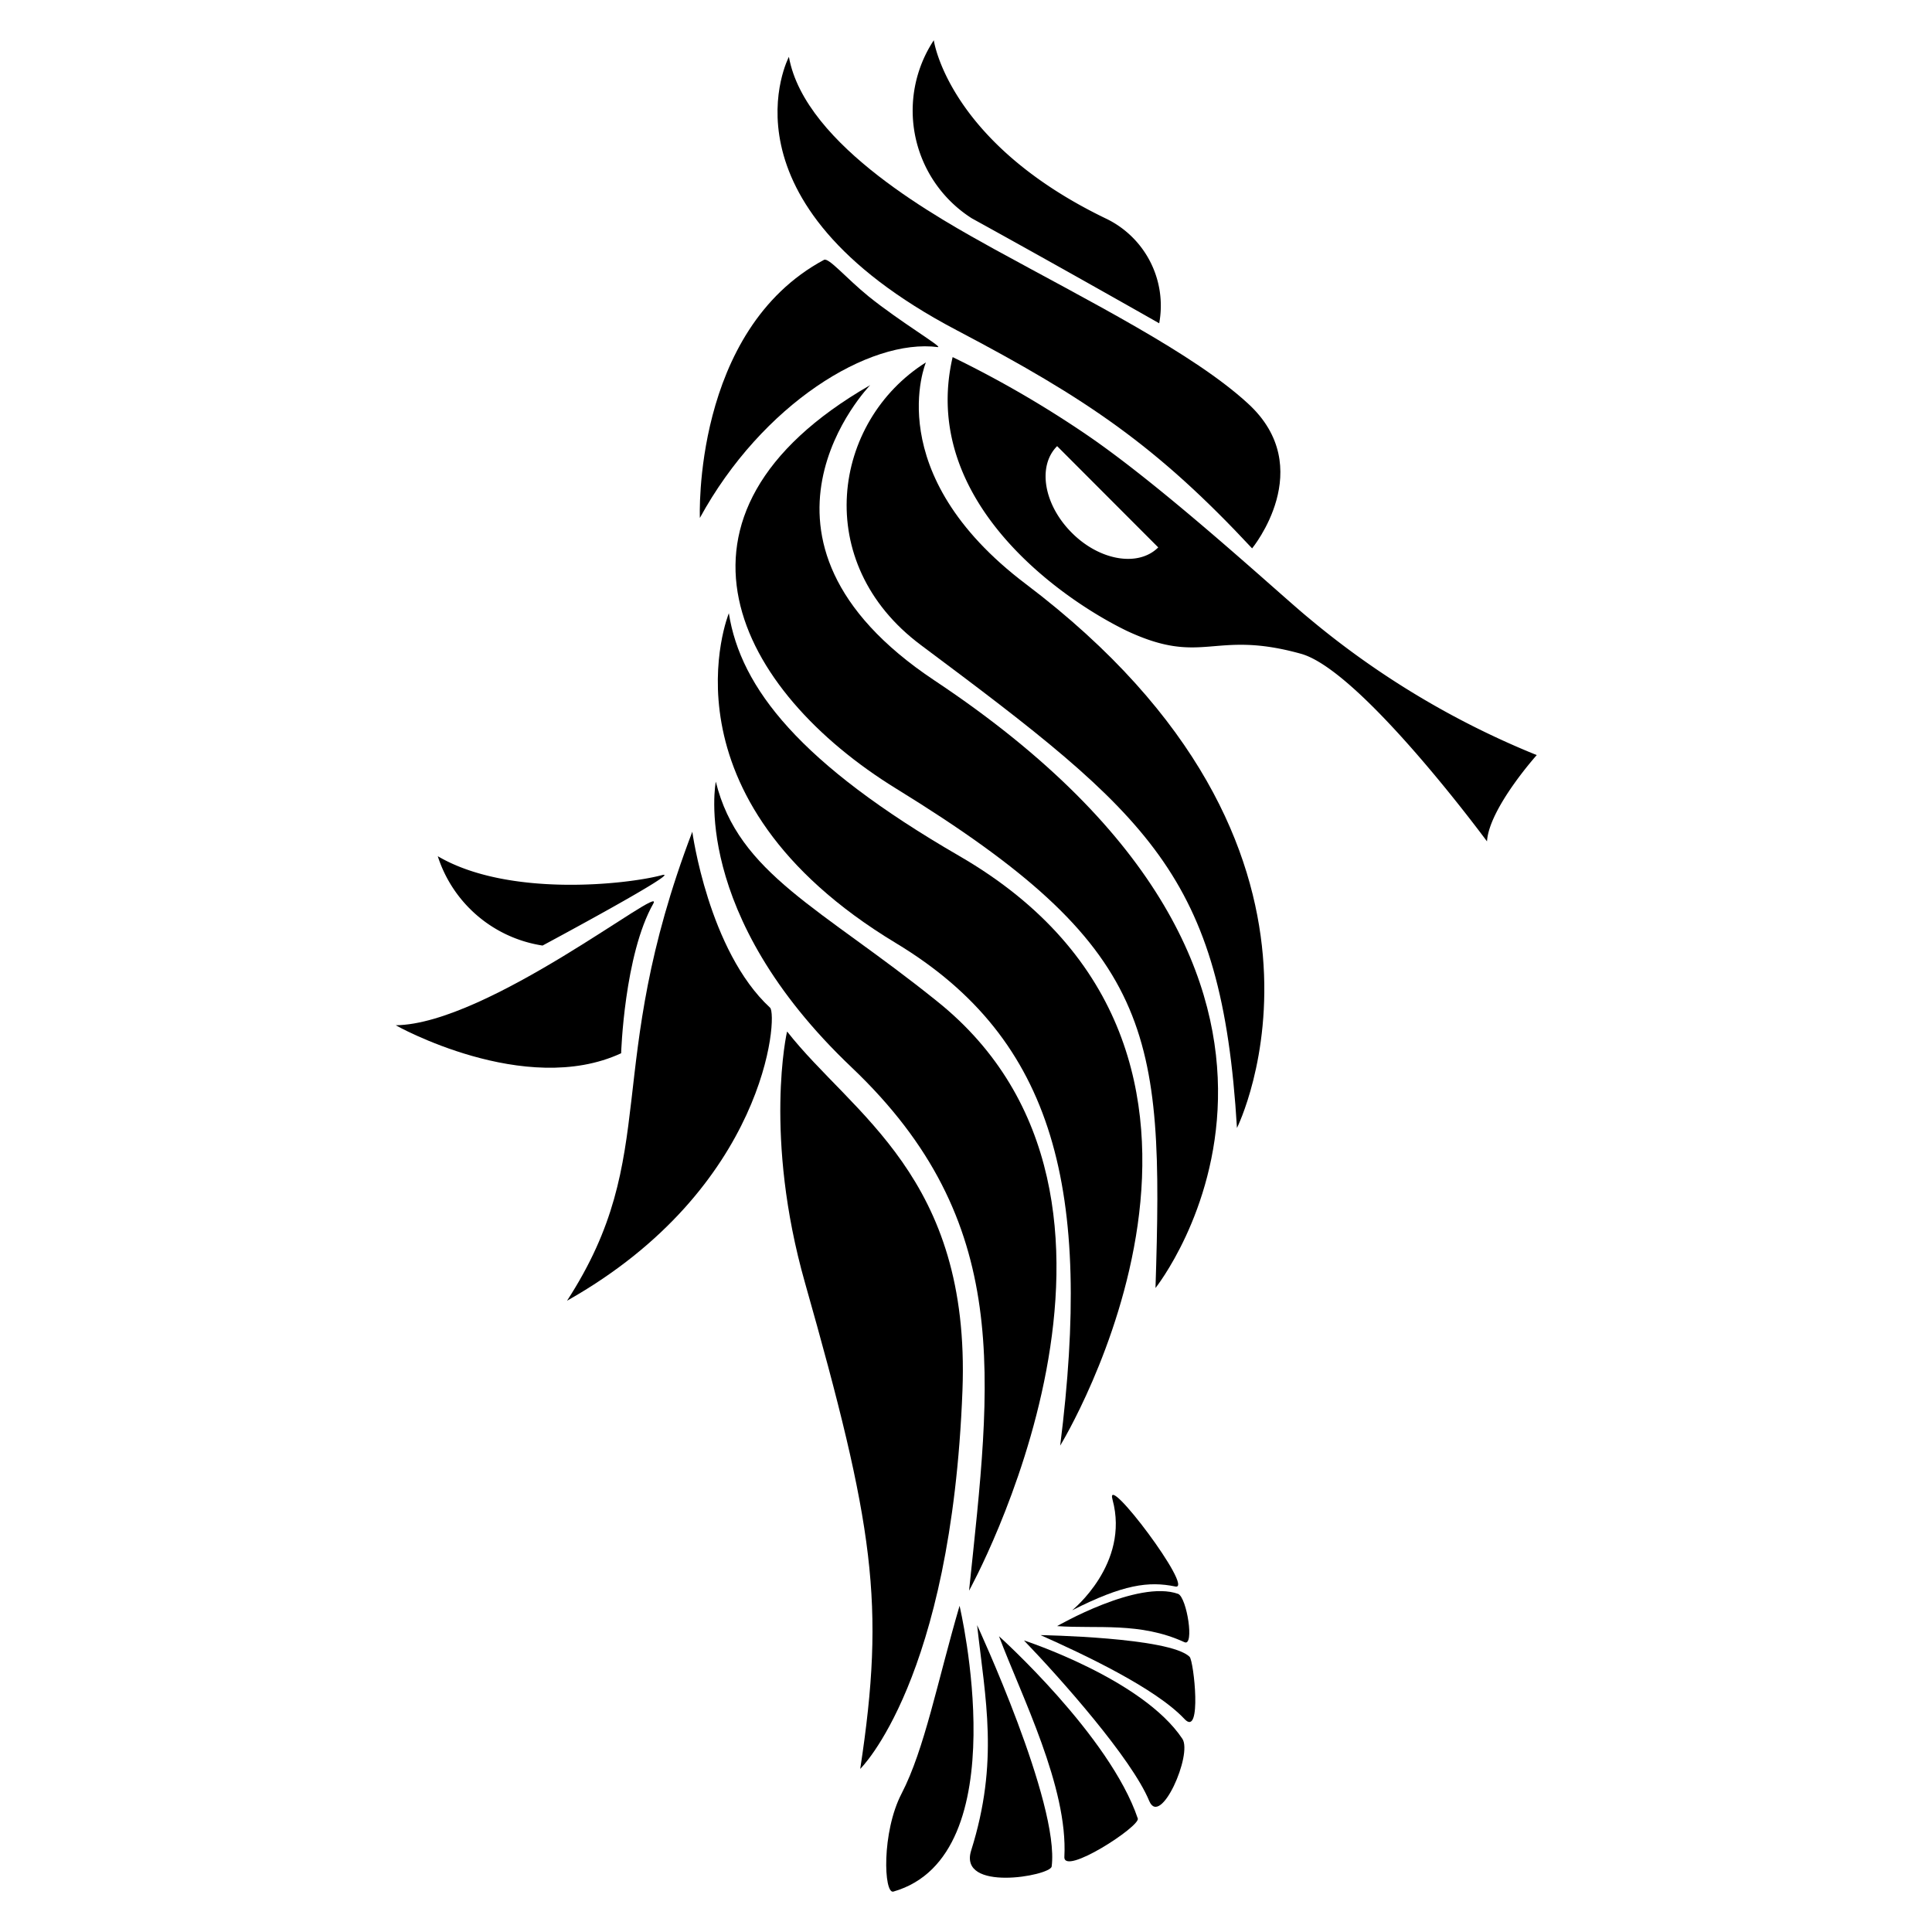 <svg id="3656de57-722a-4c74-bbf9-786fe064e0cf" data-name="レイヤー 1" xmlns="http://www.w3.org/2000/svg" width="120" height="120" viewBox="0 0 120 120"><title>ico-ryukoku</title><path d="M33.7,58.73s8.92-4.78,7.4-4.37c-2.17.58-9.54,1.39-13.91-1.18A8.13,8.13,0,0,0,33.7,58.73Z"/><path d="M38.58,65.42s.19-6.11,2-9.3c.75-1.33-10.28,7.5-16,7.56C24.56,63.68,32.6,68.19,38.58,65.42Z"/><path d="M59.42,20.51c8.11,4.26,12.43,7.2,18.35,13.55,0,0,4.12-5-.26-9-3.38-3.11-9.86-6.35-15.78-9.6C58.57,13.7,50,9.1,49,3.53,49,3.53,44.24,12.53,59.42,20.51Z"/><path d="M60.36,13.56C66.11,16.73,72,20.08,72,20.08a6,6,0,0,0-3.34-6.52C58.87,8.83,58,2.5,58,2.5A7.93,7.93,0,0,0,60.36,13.56Z"/><path d="M43.47,32.17C47.33,25.1,54,21,58.26,21.56c.3,0-2.35-1.57-4.31-3.15-1.38-1.12-2.48-2.43-2.77-2.27C43,20.53,43.47,32.17,43.47,32.17Z"/><path d="M57.19,40.06c14.23,10.63,18.69,14.23,19.64,30,0,0,8.66-17.32-13.12-33.79-9.11-6.89-6.2-13.76-6.2-13.76C51.7,26.17,50.35,34.95,57.19,40.06Z"/><path d="M55.69,49c16.08,9.9,16.59,15,16.08,31,0,0,14.92-18.69-13.72-37.73-13.27-8.82-4-18.35-4-18.35C40,32,45.8,42.92,55.69,49Z"/><path d="M55.65,58.58c9.95,6,12.18,15.44,10.2,31.21,0,0,14.92-24.35-6.26-36.62C49.67,47.43,46,42.72,45.27,38.09,45.27,38.09,40.6,49.5,55.65,58.58Z"/><path d="M52.9,66.3C63,75.9,61.57,85.59,60.19,98.8c0,0,13.46-24.27-2-36.62C51,56.39,45.87,54.29,44.46,48.55,44.46,48.55,42.83,56.74,52.9,66.3Z"/><path d="M50,79.68c4.28,15.1,5,19.9,3.43,30.19,0,0,5.66-5.49,6.35-23.5.51-13.3-6.86-17.15-10.89-22.3C48.87,64.07,47.42,70.59,50,79.68Z"/><path d="M56,111.4c-1.25,2.41-1.11,6.26-.51,6.09,7.79-2.23,4.11-17.75,4.11-17.75C58.22,104.46,57.43,108.64,56,111.4Z"/><path d="M60.32,114.94c-.81,2.59,4.87,1.58,5,1,.51-3.92-4.63-15-4.63-15C61.2,105.55,62.06,109.41,60.32,114.94Z"/><path d="M66.11,115.33c-.07,1.22,4.73-1.9,4.56-2.38-1.74-5.15-8.62-11.32-8.62-11.32C63.45,105.36,66.34,111,66.11,115.33Z"/><path d="M71.38,111.86c.7,1.67,2.7-2.89,2.06-3.86-2.48-3.72-9.84-6.11-9.84-6.11C65.88,104.26,70.29,109.22,71.38,111.86Z"/><path d="M73.57,106.77c1.1,1.18.58-3.6.32-3.86-1.22-1.22-9.26-1.35-9.26-1.35C67.3,102.75,71.77,104.85,73.57,106.77Z"/><path d="M73.57,102c.63.29.15-2.76-.39-3-2.51-.9-7.52,2-7.52,2C68.14,101.18,70.81,100.73,73.57,102Z"/><path d="M73,98.54c1.24.26-4.41-7.24-3.9-5.4,1.09,4-2.51,6.88-2.51,6.88C69.77,98.41,71.34,98.2,73,98.54Z"/><path d="M43,51.66c-5.64,14.81-1.86,20-7.78,29.13,12.41-7,13.11-17.74,12.61-18.2C44,59.05,43,51.66,43,51.66Z"/><path d="M81.29,38.39c-1.65-1.34-8.9-8.07-13.89-11.45a66,66,0,0,0-8.23-4.76c-2.06,8.88,6.69,15,10.81,17,4.76,2.23,5.35-.09,10.8,1.42,3.73,1,11.58,11.66,11.58,11.66.13-2.06,3.09-5.36,3.09-5.36A53,53,0,0,1,81.29,38.39Zm-14.72-5.3c-1.74-1.74-2.15-4.14-.91-5.38L71.94,34C70.71,35.23,68.3,34.83,66.57,33.09Z"/></svg>